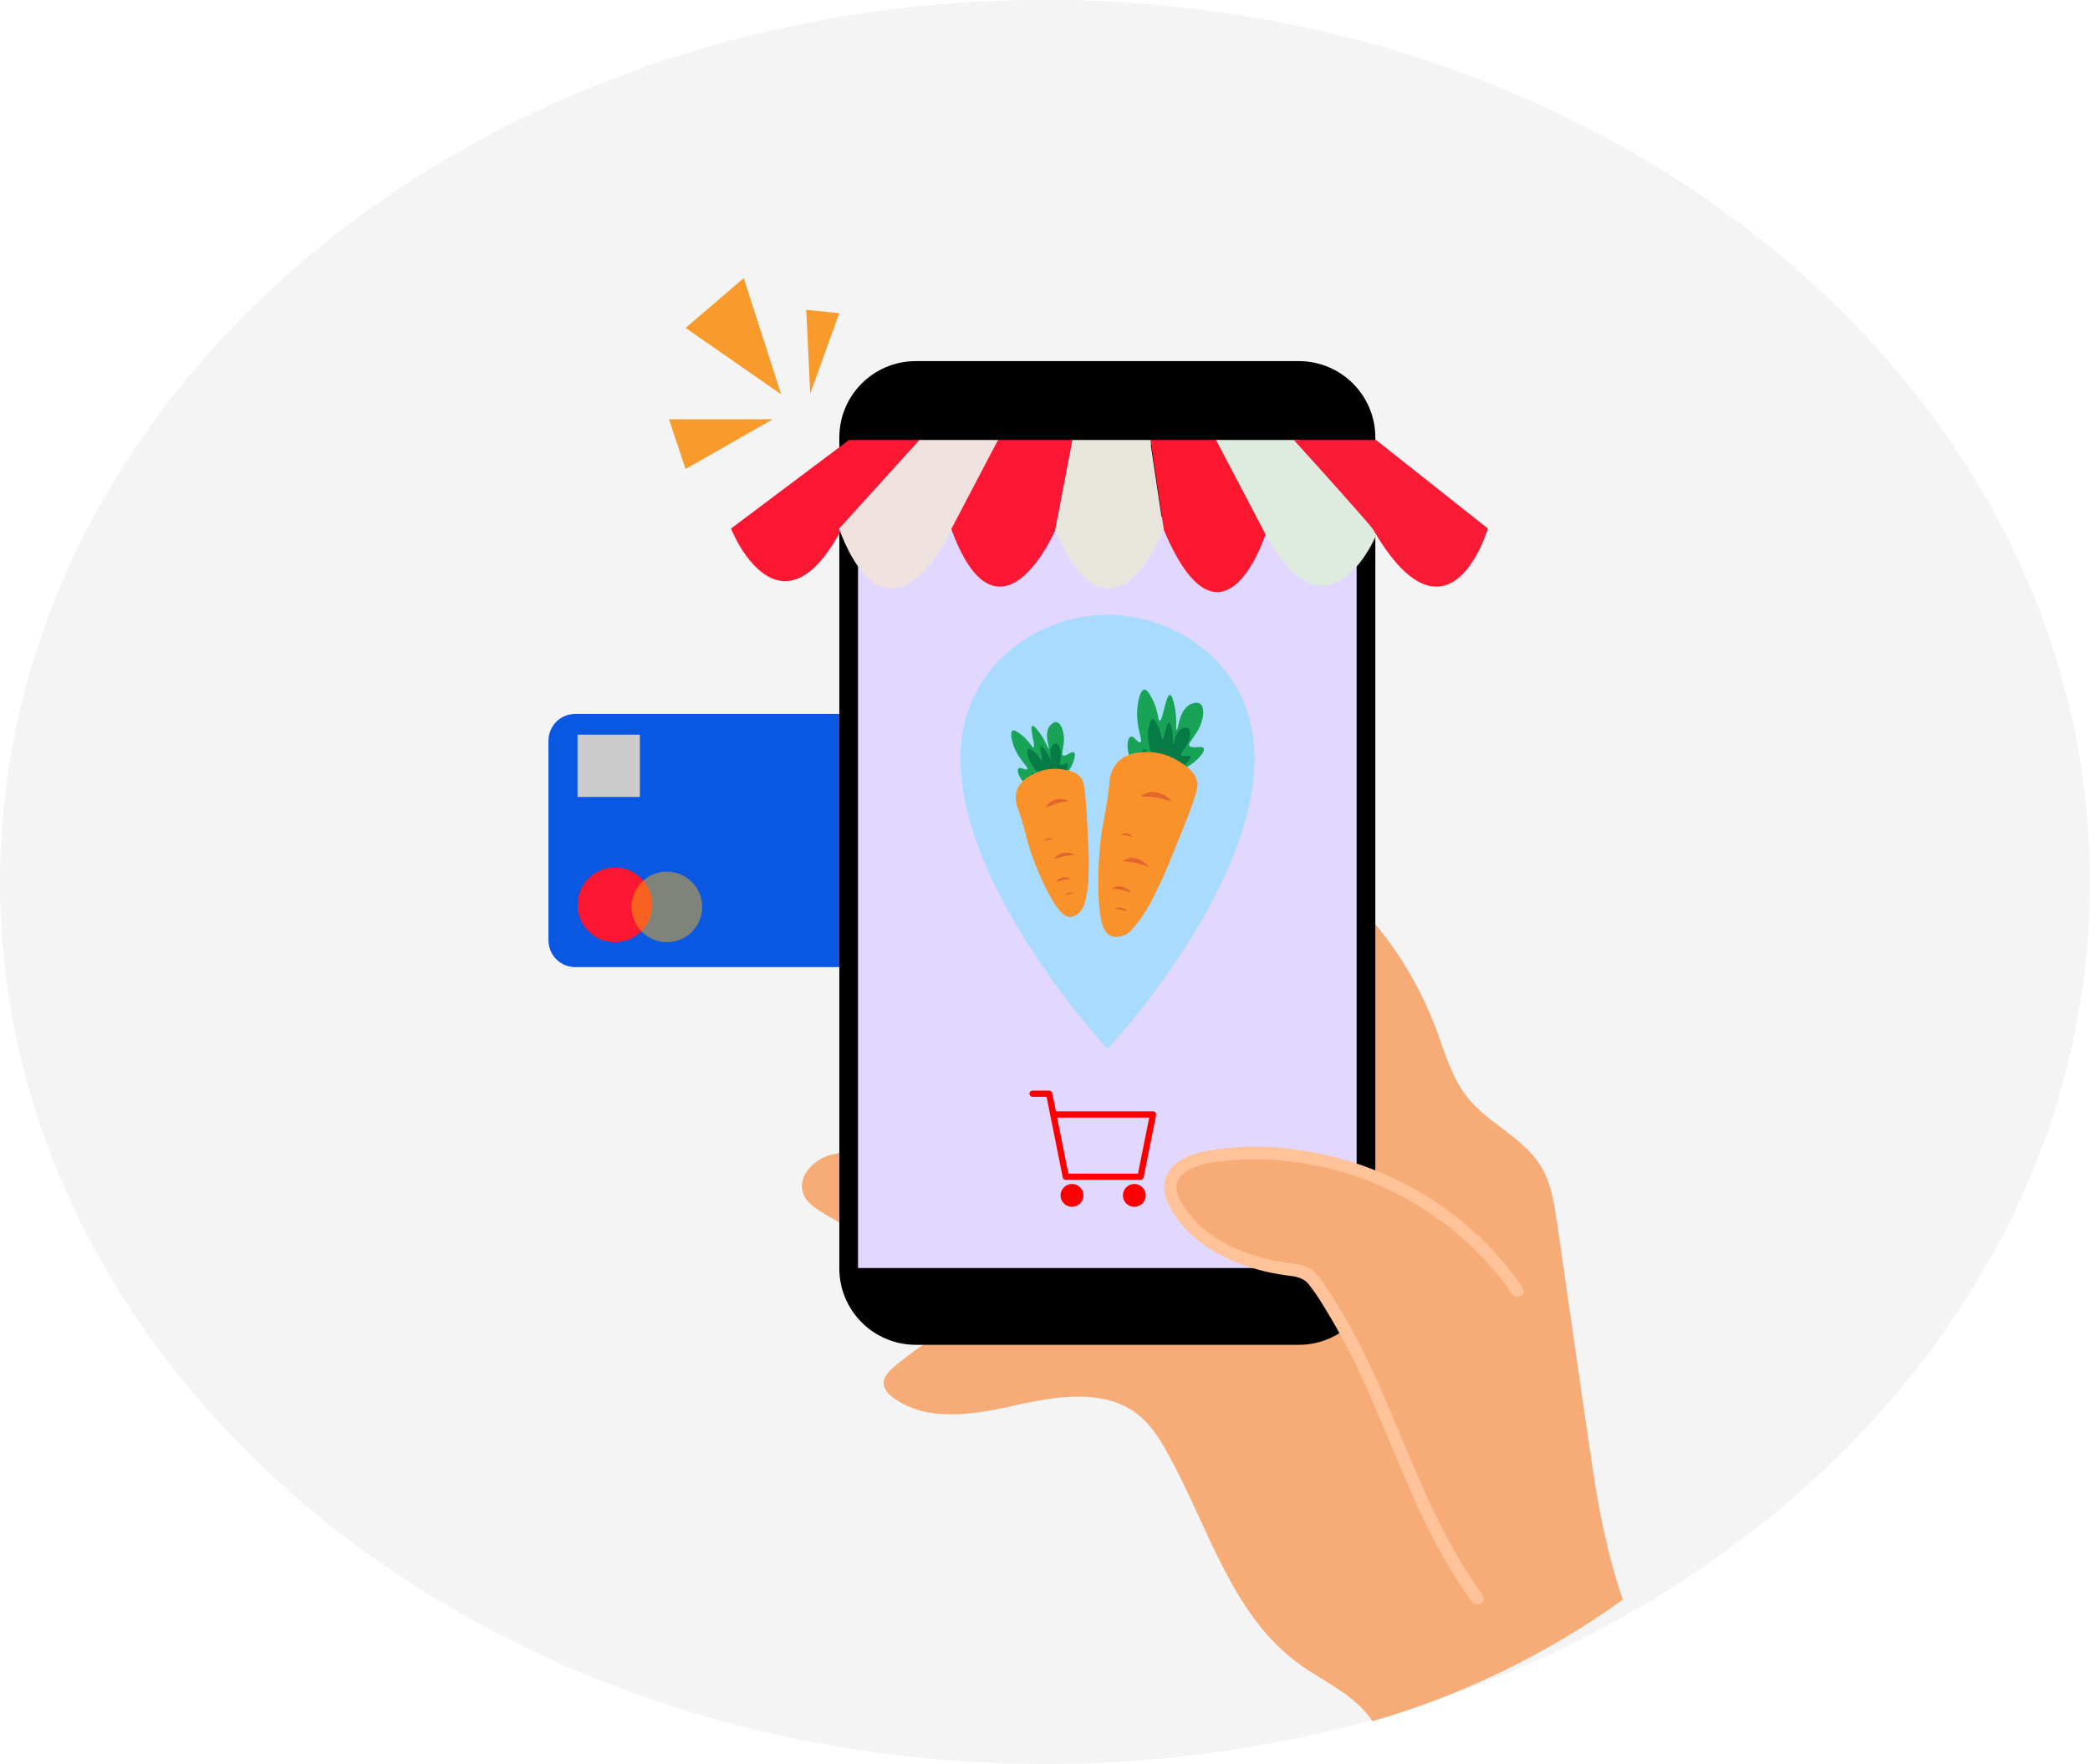 <svg width="468" height="395" viewBox="0 0 468 395" fill="none" xmlns="http://www.w3.org/2000/svg">
<g clip-path="url(#clip0)">
<g opacity="0.7">
<path opacity="0.7" d="M468 197.5C468 263.674 429.443 322.255 370.241 358.084C348.186 371.357 324.231 381.186 299.204 387.23C277.86 392.422 255.968 395.031 234 395C104.765 395 0 306.576 0 197.5C0 103.388 77.988 24.648 182.362 4.814C197.973 1.851 213.812 0.24 229.701 0C231.125 0 232.558 0 234 0H236.066H240.038C245.813 0.13 251.535 0.44 257.205 0.929C271.832 2.141 286.338 4.532 300.581 8.077C397.391 32.316 468 107.951 468 197.5Z" fill="#EAEAEA"/>
</g>
<path d="M192.596 159.859H128.806C127.217 159.859 125.693 160.489 124.569 161.612C123.446 162.734 122.814 164.257 122.814 165.844V210.568C122.814 212.155 123.446 213.677 124.569 214.8C125.693 215.922 127.217 216.553 128.806 216.553H204.366C205.282 216.553 206.185 216.343 207.008 215.94C207.83 215.536 208.548 214.949 209.108 214.225C209.668 213.501 210.054 212.658 210.237 211.761C210.419 210.864 210.394 209.938 210.162 209.053L198.42 164.329C198.085 163.043 197.33 161.906 196.276 161.096C195.221 160.286 193.926 159.851 192.596 159.859Z" fill="#0A58E2"/>
<path d="M363.393 358.195C346.393 370.393 327.431 379.6 307.326 385.418C306.832 384.681 306.291 383.976 305.707 383.308C301.65 378.661 295.761 376.161 290.82 372.536C275.636 361.476 270.5 341.605 261.354 325.201C259.623 322.116 257.679 319.048 254.925 316.836C247.528 310.888 236.8 312.561 227.533 314.643C218.266 316.725 207.659 318.621 200.03 312.979C198.96 312.189 197.909 311.121 197.862 309.773C197.862 308.286 199.007 307.078 200.142 306.111C202.003 304.519 203.947 303.027 205.966 301.641C210.847 298.268 216.125 295.508 221.681 293.425L206.999 284.865L196.811 278.926L192.624 276.481L184.799 271.918C182.743 270.719 180.528 269.325 179.793 267.066C178.63 263.451 182.017 259.826 185.636 258.702C187.921 258.099 190.263 257.738 192.624 257.624C194.033 257.517 195.433 257.305 196.811 256.992H196.876C202.347 255.598 206.664 251.527 210.832 247.698C213.276 245.448 215.757 243.233 218.276 241.052C219.997 239.565 221.727 238.078 223.477 236.61C228.352 232.52 233.311 228.514 238.298 224.527C242.262 221.377 246.253 218.263 250.245 215.15C261.289 206.525 272.733 197.686 286.28 194.089C288.349 193.409 290.554 193.249 292.7 193.624C293.31 193.773 293.901 193.995 294.458 194.284C295.804 194.998 297.054 195.879 298.18 196.905C301.936 200.141 305.39 203.713 308.498 207.575C309.974 209.396 311.37 211.277 312.685 213.216C316.316 218.575 319.302 224.343 321.58 230.401C323.562 235.69 325.078 241.322 328.604 245.736C333.322 251.638 341.137 254.715 345.064 261.174C347.362 264.966 348.041 269.483 348.674 273.87C350.962 289.744 353.254 305.612 355.549 321.474C356.722 329.597 357.903 337.73 359.82 345.713C360.769 349.933 361.997 354.106 363.393 358.195Z" fill="#F7AC77"/>
<path d="M290.84 80.859H205.074C195.614 80.859 187.945 88.519 187.945 97.969V284.019C187.945 293.469 195.614 301.129 205.074 301.129H290.84C300.3 301.129 307.969 293.469 307.969 284.019V97.969C307.969 88.519 300.3 80.859 290.84 80.859Z" fill="black"/>
<path d="M303.781 115.712H192.131V283.935H303.781V115.712Z" fill="#E2D7FF"/>
<path d="M190.27 98.982L164.219 118.5C164.219 118.5 174.453 143.594 187.944 118.5C187.479 118.5 205.157 98.982 205.157 98.982H190.27Z" fill="#FB1631"/>
<path d="M175.849 130.118H175.467C168.424 129.746 164.014 119.132 163.837 118.686L163.697 118.351L190.112 98.518H206.208L205.501 99.298C199.137 106.325 189.684 116.901 188.465 118.509L188.353 118.723C184.287 126.288 180.063 130.118 175.849 130.118ZM164.842 118.649C165.633 120.433 169.717 128.872 175.514 129.179C179.524 129.383 183.58 125.722 187.609 118.277C188.093 117.348 190.819 114.141 204.143 99.419H190.465L164.842 118.649Z" fill="#FB1631"/>
<path d="M222.836 98.982L212.601 118.5C212.601 118.5 199.575 147.312 188.41 118.5L206.088 98.982H222.836Z" fill="#F0E3DF"/>
<path d="M199.648 131.772H199.462C195.164 131.651 191.293 127.246 187.971 118.667L187.869 118.398L188.065 118.184L205.882 98.518H223.606L213.009 118.714C212.776 119.234 207.026 131.772 199.648 131.772ZM188.948 118.602C192.093 126.614 195.638 130.685 199.49 130.843H199.639C206.431 130.843 212.116 118.435 212.172 118.305L222.062 99.447H206.291L188.948 118.602Z" fill="#F0E3DF"/>
<path d="M239.583 98.982L235.861 118.5C235.861 118.5 223.766 146.382 213.531 118.5L223.766 98.982H239.583Z" fill="#FB1633"/>
<path d="M223.868 131.354H223.701C219.719 131.242 216.146 126.967 213.094 118.658L213.02 118.463L223.487 98.518H240.141L236.326 118.686C236.066 119.206 230.744 131.354 223.868 131.354ZM214.043 118.537C216.927 126.326 220.184 130.322 223.729 130.424H223.868C229.907 130.424 235.033 119.178 235.415 118.342L239.025 99.447H224.045L214.043 118.537Z" fill="#FB1633"/>
<path d="M257.26 99.912L260.051 118.5C260.051 118.5 248.886 147.312 236.791 118.5L240.513 98.982H257.26V99.912Z" fill="#E8E6DC"/>
<path d="M248.197 131.772C243.992 131.772 240.01 127.367 236.362 118.677L236.307 118.546L240.131 98.518H257.725V99.875L260.516 118.556V118.667C260.311 119.197 255.39 131.679 248.309 131.772H248.197ZM237.256 118.454C240.726 126.67 244.401 130.843 248.179 130.843H248.244C254.375 130.759 259.046 119.69 259.558 118.444L256.767 99.912V99.447H240.894L237.256 118.454Z" fill="#E8E6DC"/>
<path d="M283.313 118.5C283.313 118.5 274.009 149.171 260.983 118.5L258.191 98.982H273.078L283.313 118.5Z" fill="#FB182F"/>
<path d="M272.611 132.599C268.564 132.599 264.526 127.952 260.6 118.658V118.537L257.65 98.518H273.356L283.776 118.454L283.721 118.63C283.553 119.188 279.515 132.227 272.807 132.571L272.611 132.599ZM261.446 118.37C265.168 127.199 268.936 131.67 272.565 131.67H272.798C278.473 131.363 282.316 120.117 282.818 118.556L272.798 99.447H258.73L261.446 118.37Z" fill="#FB182F"/>
<path d="M290.756 98.982L307.969 119.151C307.969 119.151 297.269 145.453 283.313 118.5L273.078 98.982H290.756Z" fill="#DDECDF"/>
<path d="M296.086 131.112C291.592 131.112 287.163 126.948 282.902 118.714L272.305 98.518H290.969L308.507 119.067L308.396 119.327C308.209 119.792 303.66 130.778 296.412 131.103L296.086 131.112ZM273.849 99.447L283.721 118.286C287.908 126.372 292.16 130.369 296.375 130.183C302.45 129.904 306.702 120.889 307.428 119.234L290.541 99.447H273.849Z" fill="#DDECDF"/>
<path d="M307.969 98.982L332.625 118.5C332.625 118.5 324.251 146.382 307.969 118.5C308.434 118.5 290.756 98.982 290.756 98.982H307.969Z" fill="#F91B35"/>
<path d="M321.6 131.354C317.18 131.354 312.463 127.116 307.569 118.732L307.402 118.444C306.034 116.65 296.702 106.232 290.412 99.298L289.705 98.518H308.127L333.165 118.333L333.072 118.63C332.923 119.113 329.434 130.471 322.409 131.307C322.141 131.341 321.87 131.357 321.6 131.354ZM308.369 118.268C313.356 126.809 318.046 130.898 322.326 130.35C328.159 129.662 331.518 120.415 332.114 118.63L307.811 99.447H291.808C305.066 114.095 307.839 117.375 308.332 118.286L308.369 118.268Z" fill="#F91B35"/>
<path d="M255.4 264.185H238.653C238.491 264.186 238.334 264.131 238.208 264.03C238.083 263.928 237.996 263.786 237.964 263.628L235.173 249.686C235.155 249.584 235.159 249.479 235.185 249.378C235.211 249.277 235.257 249.183 235.322 249.101C235.388 249.022 235.471 248.959 235.564 248.916C235.657 248.873 235.759 248.85 235.861 248.85H258.191C258.294 248.85 258.396 248.873 258.489 248.916C258.582 248.959 258.665 249.022 258.731 249.101C258.795 249.183 258.842 249.277 258.868 249.378C258.893 249.479 258.897 249.584 258.88 249.686L256.089 263.628C256.056 263.786 255.97 263.928 255.844 264.03C255.719 264.131 255.562 264.186 255.4 264.185ZM239.229 262.791H254.823L257.335 250.244H236.717L239.229 262.791Z" fill="#FC0000"/>
<path d="M235.862 250.244C235.701 250.242 235.546 250.186 235.421 250.084C235.296 249.983 235.209 249.843 235.173 249.686L234.354 245.597H231.21C231.024 245.597 230.847 245.524 230.716 245.393C230.585 245.262 230.512 245.085 230.512 244.9C230.512 244.715 230.585 244.538 230.716 244.407C230.847 244.276 231.024 244.203 231.21 244.203H234.931C235.093 244.202 235.25 244.257 235.375 244.359C235.501 244.46 235.587 244.602 235.62 244.761L236.55 249.408C236.583 249.59 236.545 249.777 236.442 249.932C236.34 250.086 236.182 250.195 236.001 250.235L235.862 250.244Z" fill="#FC0000"/>
<path d="M240.048 269.529C241.076 269.529 241.909 268.697 241.909 267.671C241.909 266.644 241.076 265.812 240.048 265.812C239.021 265.812 238.188 266.644 238.188 267.671C238.188 268.697 239.021 269.529 240.048 269.529Z" fill="#FC0000"/>
<path d="M240.047 270.226C239.541 270.226 239.046 270.077 238.625 269.796C238.205 269.515 237.877 269.116 237.683 268.649C237.489 268.182 237.439 267.668 237.537 267.172C237.636 266.676 237.88 266.221 238.238 265.863C238.596 265.506 239.051 265.262 239.548 265.164C240.044 265.065 240.559 265.116 241.026 265.309C241.494 265.503 241.893 265.83 242.174 266.251C242.456 266.671 242.606 267.165 242.606 267.671C242.606 268.348 242.336 268.999 241.856 269.478C241.376 269.957 240.726 270.226 240.047 270.226ZM240.047 266.509C239.817 266.509 239.592 266.577 239.401 266.705C239.21 266.832 239.06 267.014 238.972 267.226C238.884 267.438 238.861 267.672 238.906 267.897C238.951 268.123 239.062 268.33 239.225 268.492C239.387 268.655 239.594 268.765 239.82 268.81C240.046 268.855 240.279 268.832 240.492 268.744C240.705 268.656 240.886 268.507 241.014 268.316C241.142 268.125 241.21 267.9 241.21 267.671C241.21 267.362 241.087 267.067 240.869 266.849C240.651 266.631 240.355 266.509 240.047 266.509Z" fill="#FC0000"/>
<path d="M254.003 269.529C255.031 269.529 255.864 268.697 255.864 267.671C255.864 266.644 255.031 265.812 254.003 265.812C252.976 265.812 252.143 266.644 252.143 267.671C252.143 268.697 252.976 269.529 254.003 269.529Z" fill="#FC0000"/>
<path d="M254.004 270.226C253.498 270.226 253.003 270.077 252.582 269.796C252.162 269.515 251.834 269.116 251.64 268.649C251.446 268.182 251.396 267.668 251.494 267.172C251.593 266.676 251.837 266.221 252.195 265.863C252.553 265.506 253.008 265.262 253.505 265.164C254.001 265.065 254.516 265.116 254.983 265.309C255.451 265.503 255.85 265.83 256.131 266.251C256.413 266.671 256.563 267.165 256.563 267.671C256.563 268.348 256.293 268.999 255.813 269.478C255.333 269.957 254.683 270.226 254.004 270.226ZM254.004 266.509C253.774 266.509 253.549 266.577 253.358 266.705C253.167 266.832 253.018 267.014 252.929 267.226C252.841 267.438 252.818 267.672 252.863 267.897C252.908 268.123 253.019 268.33 253.182 268.492C253.344 268.655 253.551 268.765 253.777 268.81C254.003 268.855 254.237 268.832 254.449 268.744C254.662 268.656 254.843 268.507 254.971 268.316C255.099 268.125 255.167 267.9 255.167 267.671C255.167 267.362 255.044 267.067 254.826 266.849C254.608 266.631 254.312 266.509 254.004 266.509Z" fill="#FC0000"/>
<path d="M330.819 357.898C315.16 336.624 310.154 309.048 294.803 287.551C294.243 286.667 293.52 285.897 292.672 285.283C291.478 284.662 290.164 284.307 288.82 284.242C278.632 282.941 267.951 278.545 263.15 269.483C262.45 268.322 262.065 266.999 262.033 265.644C262.173 261.546 267.076 259.548 271.142 258.916C297.194 254.91 325.106 267.159 339.797 289.075" fill="#F7AC77"/>
<path d="M332.019 357.192C323.291 345.276 317.858 331.465 312.164 317.961C309.307 311.195 306.376 304.457 302.859 297.988C301.129 294.763 299.238 291.627 297.193 288.592C296.273 286.972 295.08 285.522 293.667 284.307C292.234 283.266 290.494 283.08 288.792 282.848C282.427 282.002 276.008 280.013 270.797 276.175C268.25 274.327 266.128 271.957 264.573 269.223C263.782 267.829 263.01 266.156 263.642 264.576C264.198 263.402 265.145 262.459 266.322 261.908C268.964 260.458 272.118 260.133 275.068 259.864C278.331 259.566 281.612 259.51 284.884 259.696C294.721 260.292 304.325 262.931 313.083 267.444C321.842 271.956 329.561 278.244 335.75 285.906C336.755 287.17 337.685 288.471 338.587 289.809C339.49 291.148 342.002 289.893 340.997 288.396C333.23 277.02 322.348 268.117 309.651 262.754C303.387 260.079 296.784 258.274 290.029 257.391C283.285 256.413 276.427 256.548 269.727 257.791C266.936 258.367 263.847 259.548 262.023 261.88C259.735 264.827 260.739 268.303 262.517 271.24C266.006 277.03 271.821 280.85 278.11 283.145C281.289 284.299 284.583 285.106 287.936 285.552C289.796 285.813 291.657 285.906 292.969 287.476C294.181 289.001 295.288 290.606 296.281 292.281C300.289 298.732 303.794 305.481 306.767 312.468C312.917 326.409 318.044 340.964 326.306 353.864C327.348 355.481 328.437 357.071 329.572 358.632C330.623 360.063 333.051 358.632 331.981 357.219L332.019 357.192Z" fill="#FFC299"/>
<path d="M143.284 164.506H129.328V178.447H143.284V164.506Z" fill="#CCCCCC"/>
<path d="M137.702 210.512C142.069 210.512 145.61 206.975 145.61 202.612C145.61 198.249 142.069 194.712 137.702 194.712C133.334 194.712 129.793 198.249 129.793 202.612C129.793 206.975 133.334 210.512 137.702 210.512Z" fill="#FB1631"/>
<path d="M137.702 210.976C136.046 210.976 134.427 210.486 133.05 209.567C131.673 208.648 130.599 207.341 129.966 205.813C129.332 204.284 129.166 202.602 129.489 200.98C129.812 199.357 130.61 197.867 131.781 196.697C132.952 195.527 134.444 194.731 136.068 194.408C137.693 194.085 139.376 194.251 140.906 194.884C142.436 195.517 143.744 196.589 144.664 197.965C145.585 199.34 146.076 200.957 146.076 202.612C146.076 204.83 145.193 206.958 143.623 208.527C142.053 210.095 139.923 210.976 137.702 210.976ZM137.702 195.176C136.23 195.176 134.791 195.613 133.567 196.43C132.343 197.247 131.389 198.408 130.825 199.766C130.262 201.125 130.114 202.62 130.402 204.062C130.689 205.505 131.398 206.829 132.439 207.869C133.48 208.909 134.806 209.617 136.25 209.904C137.694 210.191 139.19 210.044 140.55 209.481C141.91 208.918 143.073 207.965 143.891 206.743C144.709 205.52 145.145 204.082 145.145 202.612C145.145 200.64 144.361 198.749 142.965 197.354C141.569 195.96 139.676 195.176 137.702 195.176Z" fill="#FB1631"/>
<g opacity="0.7">
<path opacity="0.7" d="M149.332 210.976C153.7 210.976 157.241 207.44 157.241 203.076C157.241 198.713 153.7 195.176 149.332 195.176C144.965 195.176 141.424 198.713 141.424 203.076C141.424 207.44 144.965 210.976 149.332 210.976Z" fill="#F8AE0F"/>
</g>
<path d="M173.057 93.871L153.519 105.024L149.797 93.871H173.057Z" fill="#F99B2C"/>
<path d="M174.919 88.294L153.52 73.424L166.545 62.271L174.919 88.294Z" fill="#F99B2C"/>
<path d="M181.432 88.155L180.529 69.381L187.935 70.124L181.432 88.155Z" fill="#F99B2C"/>
<path d="M248.022 234.909C248.022 234.909 193.983 176.932 224.38 147.219C230.722 141.097 239.197 137.675 248.017 137.675C256.837 137.675 265.312 141.097 271.654 147.219C302.051 176.932 248.022 234.909 248.022 234.909Z" fill="#A9DBFF"/>
<path d="M263.699 172.62C265.118 172.199 266.433 171.487 267.56 170.528C268.407 169.804 269.923 168.242 269.542 167.554C269.16 166.867 266.751 167.759 266.304 166.978C266.09 166.56 266.648 166.049 267.56 164.59C268.586 163.235 269.229 161.63 269.421 159.942C269.421 159.357 269.486 158.084 268.695 157.554C267.904 157.024 266.62 157.675 266.471 157.749C263.913 159.115 263.838 163.511 263.522 163.465C263.206 163.418 263.643 161.076 263.02 158.13C262.843 157.294 262.48 155.611 261.978 155.602C261.047 155.602 260.368 161.448 259.679 161.392C259.242 161.392 259.419 158.939 257.819 156.132C257.344 155.286 256.814 154.357 256.246 154.412C255.316 154.505 254.785 157.024 254.655 158.855C254.367 162.861 255.995 165.881 255.381 166.188C254.767 166.495 253.976 164.701 253.204 164.961C252.432 165.222 252.273 167.266 252.766 168.874C253.087 169.878 253.672 170.777 254.46 171.476C257.726 174.395 262.992 172.871 263.699 172.62Z" fill="#18A357"/>
<path d="M262.824 172.694C263.738 172.425 264.585 171.966 265.308 171.346C265.848 170.882 266.825 169.887 266.583 169.441C266.341 168.995 264.768 169.571 264.499 169.069C264.359 168.809 264.722 168.474 265.308 167.536C265.96 166.671 266.369 165.647 266.49 164.571C266.49 164.19 266.49 163.363 266.024 163.037C265.559 162.712 264.694 163.102 264.601 163.158C262.954 164.041 262.908 166.876 262.74 166.829C262.573 166.783 262.824 165.287 262.414 163.409C262.303 162.87 262.07 161.783 261.754 161.783C261.158 161.783 260.721 165.5 260.274 165.5C259.995 165.5 260.107 163.93 259.102 162.127C258.795 161.588 258.46 160.993 258.097 161.03C257.52 161.086 257.167 162.703 257.074 163.874C256.888 166.448 257.93 168.382 257.53 168.586C257.13 168.79 256.599 167.657 256.134 167.796C255.669 167.935 255.539 169.274 255.855 170.305C256.067 170.947 256.442 171.524 256.944 171.978C258.981 173.8 262.377 172.871 262.824 172.694Z" fill="#077B46"/>
<path d="M267.114 175.148C267.272 175.705 267.356 176.467 265.253 181.97C264.62 183.624 264.015 185.111 262.806 188.076C260.945 192.723 261.206 192.091 260.685 193.336C259.308 196.598 258.424 198.364 256.647 201.905C255.597 203.789 254.366 205.567 252.971 207.212C252.554 207.749 252.015 208.179 251.399 208.467C250.743 208.804 249.994 208.915 249.268 208.783C247.938 208.356 247.528 206.181 247.361 205.158C246.347 198.894 247.166 190.362 247.277 189.21C247.715 184.563 248.999 180.092 249.352 175.473C249.37 173.927 249.926 172.435 250.925 171.253C252.092 170.157 253.605 169.5 255.204 169.395C258.053 169.01 260.946 169.642 263.374 171.179C264.909 172.174 266.583 173.233 267.114 175.148Z" fill="#F9922B"/>
<path d="M249.835 209.796C249.548 209.798 249.262 209.754 248.989 209.666C247.258 209.108 246.709 206.878 246.449 205.316C245.518 199.554 246.067 192.072 246.346 189.126C246.56 186.886 246.97 184.646 247.37 182.49C247.845 180.146 248.199 177.779 248.431 175.399C248.468 173.634 249.127 171.939 250.291 170.612C251.602 169.374 253.302 168.628 255.102 168.502C258.17 168.09 261.285 168.768 263.903 170.417C265.55 171.458 267.42 172.638 268.044 174.897C268.286 175.761 268.286 176.756 266.183 182.332C265.541 184.005 264.936 185.492 263.736 188.457C262.74 190.91 262.35 191.886 262.126 192.444C261.903 193.002 261.856 193.132 261.605 193.727C260.21 197.035 259.316 198.81 257.539 202.352C256.457 204.294 255.189 206.127 253.753 207.826C253.258 208.468 252.621 208.987 251.892 209.341C251.248 209.64 250.546 209.796 249.835 209.796ZM256.869 170.222C256.359 170.223 255.849 170.26 255.344 170.333C253.963 170.417 252.652 170.964 251.622 171.885C250.782 172.908 250.316 174.187 250.301 175.51C250.073 177.969 249.713 180.414 249.221 182.834C248.831 184.953 248.421 187.137 248.217 189.293C248.012 191.45 247.379 199.312 248.3 205.01C248.672 207.287 249.231 207.798 249.575 207.9C250.076 207.972 250.587 207.873 251.026 207.621C251.512 207.392 251.936 207.051 252.264 206.627C253.611 205.029 254.804 203.308 255.827 201.487C257.586 197.983 258.47 196.227 259.837 192.974C260.089 192.398 260.154 192.221 260.349 191.738C260.545 191.254 260.963 190.186 261.968 187.732C263.168 184.776 263.764 183.299 264.397 181.644C266.257 176.876 266.35 175.808 266.257 175.389C265.82 173.828 264.341 172.898 262.908 171.997C261.098 170.858 259.008 170.244 256.869 170.222Z" fill="#F9922B"/>
<path d="M262.379 179.46C261.75 179.319 261.128 179.146 260.518 178.94C259.983 178.788 259.439 178.671 258.889 178.586C257.903 178.438 256.647 178.382 256.498 178.373C255.847 178.373 255.614 178.373 255.568 178.27C255.521 178.168 256.591 177.518 257.596 177.341C258.505 177.284 259.414 177.447 260.247 177.816C261.079 178.185 261.811 178.749 262.379 179.46Z" fill="#E2662E"/>
<path d="M252.441 204.108C252.441 204.108 252.292 204.043 251.743 203.876C251.474 203.792 251.325 203.746 251.12 203.699C250.812 203.641 250.502 203.601 250.19 203.578C249.938 203.578 249.845 203.578 249.836 203.513C249.827 203.448 250.245 203.253 250.636 203.216C250.987 203.208 251.334 203.286 251.648 203.441C251.963 203.596 252.235 203.825 252.441 204.108Z" fill="#E2662E"/>
<path d="M253.613 187.472C253.373 187.406 253.137 187.329 252.906 187.239C252.636 187.156 252.496 187.109 252.282 187.063C251.975 187.005 251.664 186.964 251.352 186.942C251.101 186.942 251.008 186.942 251.008 186.877C251.008 186.812 251.408 186.617 251.799 186.579C252.151 186.572 252.499 186.649 252.815 186.804C253.131 186.96 253.404 187.189 253.613 187.472Z" fill="#E2662E"/>
<path d="M253.315 199.926C252.926 199.82 252.543 199.69 252.171 199.535C251.841 199.428 251.505 199.338 251.166 199.266C250.552 199.145 249.77 199.061 249.677 199.052C249.268 199.052 249.119 199.052 249.109 198.959C249.1 198.866 249.77 198.522 250.403 198.467C250.97 198.459 251.53 198.587 252.037 198.841C252.544 199.095 252.982 199.467 253.315 199.926Z" fill="#E2662E"/>
<path d="M257.176 194.108C257.176 194.163 256.841 193.959 255.604 193.578C255.155 193.425 254.699 193.297 254.236 193.197C253.399 193.03 252.329 192.927 252.198 192.909C251.64 192.853 251.445 192.853 251.426 192.788C251.407 192.723 252.356 192.184 253.203 192.109C253.977 192.099 254.743 192.275 255.434 192.623C256.126 192.971 256.723 193.48 257.176 194.108Z" fill="#E2662E"/>
<path d="M238.039 174.051C238.909 173.277 239.604 172.327 240.076 171.263C240.43 170.473 241.007 168.865 240.486 168.474C239.965 168.084 238.56 169.553 238.002 169.144C237.713 168.921 237.936 168.372 238.095 167.034C238.364 165.741 238.28 164.399 237.853 163.149C237.676 162.731 237.276 161.801 236.55 161.699C235.824 161.597 235.117 162.47 235.043 162.582C233.684 164.441 235.099 167.526 234.857 167.601C234.615 167.675 234.15 165.863 232.726 163.995C232.326 163.465 231.507 162.396 231.154 162.554C230.484 162.852 231.954 167.201 231.451 167.406C231.135 167.526 230.456 165.761 228.409 164.301C227.786 163.855 227.106 163.372 226.725 163.604C226.12 163.967 226.557 165.937 227.078 167.276C228.204 170.203 230.363 171.802 230.028 172.22C229.693 172.638 228.539 171.634 228.083 172.071C227.627 172.508 228.195 174.014 229.079 174.98C229.639 175.582 230.348 176.024 231.135 176.263C234.401 177.295 237.611 174.432 238.039 174.051Z" fill="#18A357"/>
<path d="M237.452 174.386C238.009 173.894 238.453 173.289 238.754 172.61C238.987 172.108 239.34 171.077 239.024 170.844C238.708 170.612 237.786 171.532 237.433 171.272C237.238 171.123 237.386 170.779 237.489 169.915C237.66 169.086 237.606 168.225 237.331 167.424C237.219 167.155 236.958 166.56 236.493 166.495C236.028 166.43 235.563 166.987 235.563 167.062C234.697 168.224 235.563 170.231 235.451 170.278C235.339 170.324 234.995 169.172 234.083 167.973C233.823 167.629 233.293 166.941 233.069 167.043C232.641 167.229 233.581 170.036 233.265 170.157C232.948 170.278 232.623 169.097 231.311 168.158C230.911 167.88 230.473 167.573 230.231 167.722C229.841 167.954 230.12 169.209 230.455 170.073C231.181 171.932 232.567 172.973 232.316 173.242C232.064 173.512 231.385 172.871 231.06 173.149C230.734 173.428 231.134 174.395 231.702 175.008C232.06 175.395 232.517 175.677 233.023 175.826C235.116 176.467 237.172 174.636 237.452 174.386Z" fill="#077B46"/>
<path d="M241.293 174.729C241.591 175.073 241.908 175.584 242.224 180.176C242.326 181.551 242.391 182.806 242.531 185.306C242.745 189.182 242.736 188.671 242.782 189.73C242.894 192.518 242.857 194.033 242.782 197.165C242.673 198.846 242.396 200.512 241.954 202.138C241.838 202.653 241.602 203.134 241.266 203.541C240.917 203.998 240.426 204.325 239.87 204.471C238.781 204.61 237.767 203.207 237.311 202.547C234.52 198.448 232.24 192.156 231.933 191.301C230.715 187.899 230.073 184.284 228.835 180.901C228.33 179.803 228.225 178.564 228.537 177.397C229.006 176.243 229.857 175.285 230.947 174.683C232.833 173.462 235.091 172.948 237.321 173.233C238.753 173.326 240.289 173.521 241.293 174.729Z" fill="#F9922B"/>
<path d="M239.723 205.335C238.337 205.335 237.267 204.024 236.569 203.002C233.889 199.099 231.693 193.243 231.079 191.542C230.465 189.842 230.028 188.159 229.591 186.496C229.152 184.69 228.614 182.909 227.981 181.161C227.403 179.863 227.294 178.404 227.674 177.034C228.199 175.674 229.187 174.542 230.465 173.837C232.537 172.499 235.013 171.93 237.462 172.229C238.941 172.415 240.765 172.638 242.012 174.088C242.505 174.664 242.84 175.361 243.193 180.074C243.296 181.412 243.361 182.629 243.491 184.999V185.213C243.603 187.267 243.649 188.085 243.677 188.559C243.705 189.033 243.677 189.145 243.733 189.656C243.854 192.444 243.817 194.024 243.733 197.091C243.621 198.841 243.334 200.575 242.877 202.268C242.716 202.929 242.397 203.542 241.947 204.052C241.459 204.698 240.75 205.141 239.955 205.298C239.879 205.317 239.801 205.329 239.723 205.335ZM236.169 174.014C234.519 174.003 232.901 174.474 231.517 175.371C230.603 175.868 229.882 176.656 229.47 177.611C229.232 178.568 229.327 179.577 229.739 180.473C230.401 182.3 230.963 184.162 231.424 186.05C231.852 187.676 232.289 189.358 232.856 190.938C234.204 194.801 235.973 198.504 238.132 201.98C239.174 203.504 239.695 203.513 239.797 203.504C240.122 203.394 240.403 203.182 240.597 202.9C240.846 202.601 241.018 202.248 241.1 201.868C241.525 200.287 241.796 198.669 241.909 197.035C241.993 193.987 242.03 192.453 241.909 189.702C241.909 189.21 241.909 189.07 241.854 188.652C241.798 188.234 241.77 187.351 241.658 185.288V185.074C241.528 182.722 241.463 181.514 241.36 180.185C241.137 177.192 240.895 175.538 240.625 175.268C239.853 174.339 238.597 174.218 237.267 174.051C236.902 174.013 236.535 174 236.169 174.014Z" fill="#F9922B"/>
<path d="M239.369 179.376C239.369 179.432 239.035 179.376 237.881 179.618C237.451 179.693 237.025 179.792 236.606 179.916C235.862 180.139 234.959 180.52 234.848 180.557C234.373 180.761 234.215 180.845 234.178 180.789C234.141 180.733 234.643 179.925 235.304 179.488C235.923 179.145 236.615 178.955 237.323 178.936C238.031 178.917 238.733 179.068 239.369 179.376Z" fill="#E2662E"/>
<path d="M240.568 200.047C240.568 200.047 240.447 200.047 239.991 200.112L239.498 200.195C239.265 200.253 239.035 200.324 238.81 200.409C238.624 200.474 238.558 200.502 238.549 200.483C238.54 200.465 238.745 200.158 239.005 200C239.25 199.881 239.52 199.823 239.792 199.831C240.065 199.839 240.331 199.913 240.568 200.047Z" fill="#E2662E"/>
<path d="M235.861 187.899C235.861 187.899 235.73 187.899 235.274 187.964L234.781 188.048C234.493 188.122 234.139 188.243 234.093 188.262C234.046 188.28 233.842 188.355 233.832 188.336C233.823 188.317 234.028 188.011 234.288 187.853C234.535 187.734 234.806 187.676 235.08 187.684C235.354 187.692 235.622 187.766 235.861 187.899Z" fill="#E2662E"/>
<path d="M239.796 196.794C239.488 196.847 239.177 196.884 238.865 196.905C238.596 196.935 238.329 196.981 238.065 197.045C237.684 197.14 237.309 197.255 236.939 197.388C236.642 197.5 236.539 197.546 236.511 197.509C236.483 197.472 236.837 196.98 237.265 196.729C237.662 196.539 238.098 196.447 238.538 196.458C238.978 196.469 239.409 196.584 239.796 196.794Z" fill="#E2662E"/>
<path d="M240.587 191.394C240.162 191.466 239.734 191.515 239.303 191.542C238.933 191.583 238.567 191.648 238.205 191.738C237.563 191.896 236.763 192.174 236.67 192.202C236.261 192.351 236.121 192.416 236.084 192.37C236.047 192.323 236.521 191.654 237.117 191.31C237.66 191.047 238.259 190.917 238.862 190.931C239.466 190.946 240.057 191.104 240.587 191.394Z" fill="#E2662E"/>
</g>
<defs>
<clipPath id="clip0">
<rect width="468" height="395" fill="white"/>
</clipPath>
</defs>
</svg>
